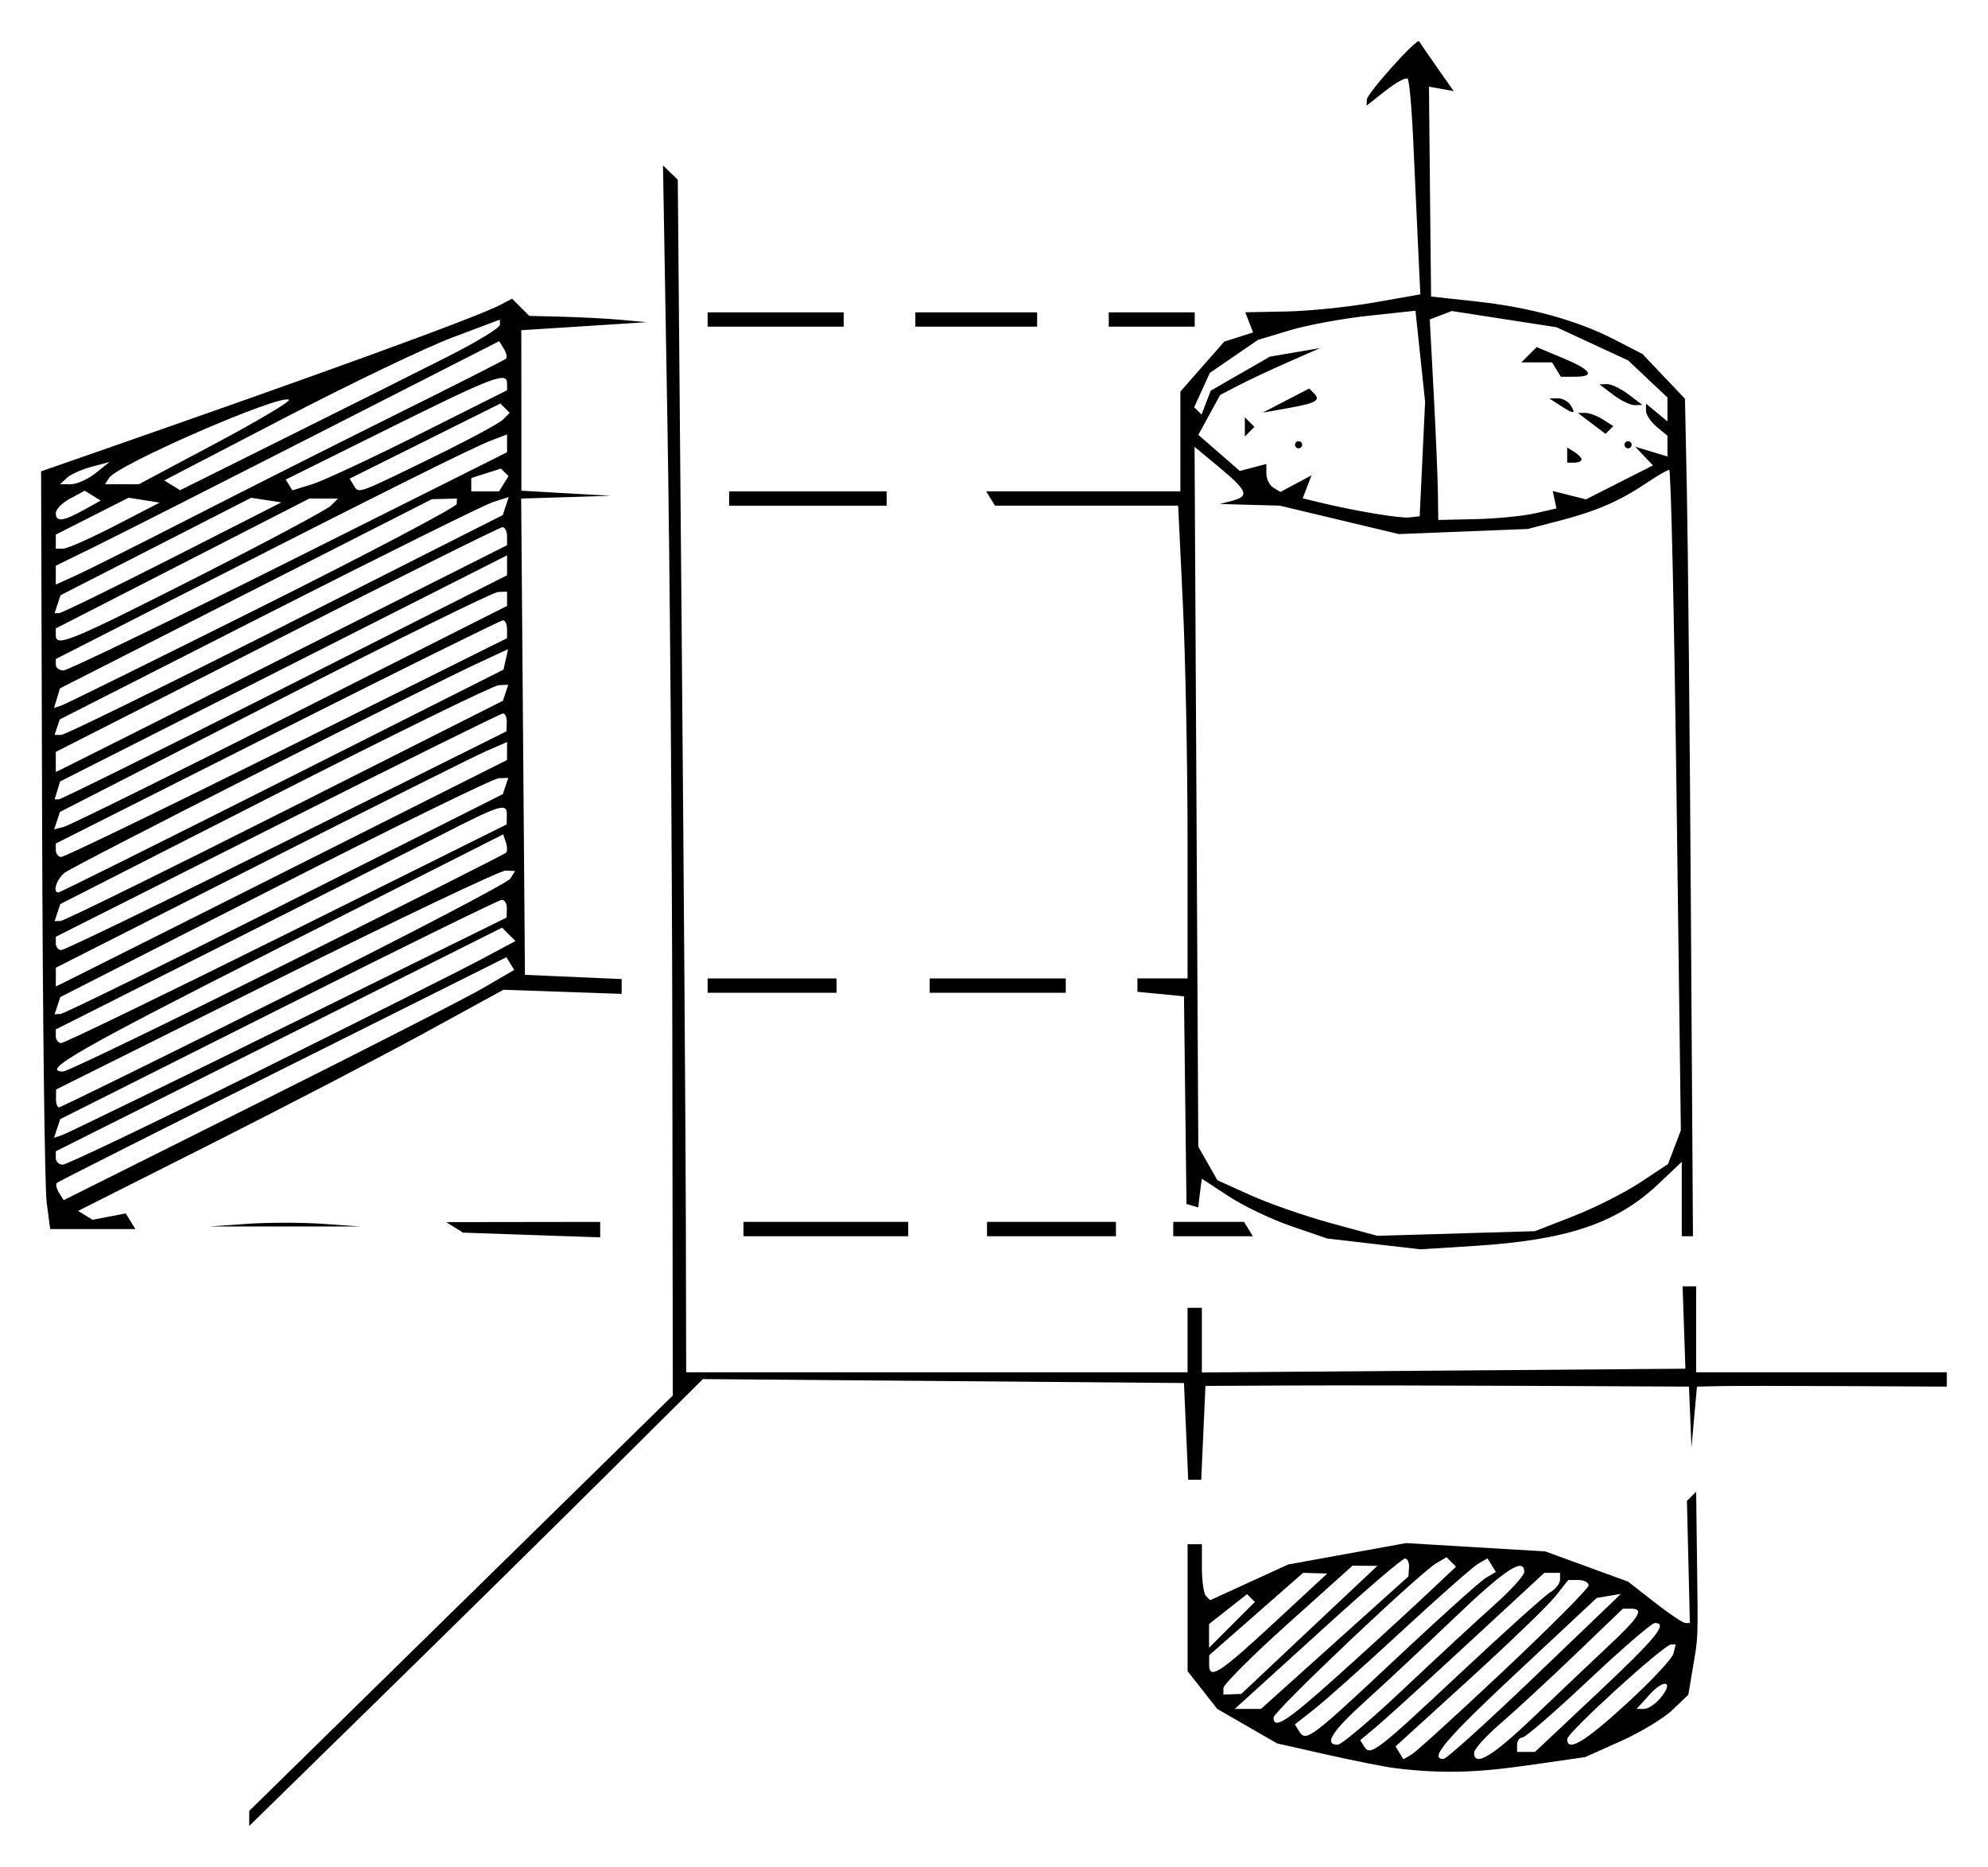 <svg xmlns="http://www.w3.org/2000/svg" height="227.06mm" width="241.75mm" viewBox="0 0 856.58 804.554"><path d="M107.38 783.593v-3.244l91.254-89.501 91.254-89.501-.205-153.92c-.113-84.655-1.063-203.92-2.111-265.03l-1.906-111.11 3.185 3.086 3.185 3.086 1.675 194.44c.922 106.94 1.735 222.57 1.808 256.94l.132 62.5h216.04v-27.778h6.172v27.86l104.17-.813 104.17-.813-.602-17.747-.602-17.747h5.832v37.038h108.024v6.172l-43.982-.216c-24.19-.119-48.416-.119-53.835 0l-9.853.216-1.181 13.117-1.181 13.117-.539-13.117-.539-13.117-68.673-.32c-37.77-.176-84.645-.244-104.17-.151l-35.494.169-.913 20.213-.913 20.213h-5.608l-.913-20.833-.913-20.833-103.65-.849-103.65-.849-41.408 41.154c-22.774 22.635-66.755 65.96-97.735 96.277l-56.327 55.123v-3.244zm493.83-21.655c-4.244-.512-17.438-3.123-29.321-5.802l-21.605-4.87-12.892-7.425-12.892-7.425-6.399-8.134-6.399-8.134v-54.724h6.172v10.288c0 5.659.801 11.089 1.779 12.067l1.779 1.779 16.824-7.702 16.824-7.702 25.378-4.606 25.379-4.607 30.002 1.795 30.002 1.795 17.837 6.507 17.837 6.507 11.393 8.915c6.266 4.903 12.255 8.915 13.308 8.915h1.915l-.633-26.307-.633-26.307 1.985-1.985 1.985-1.985.366 29.064c.451 35.817.562 32.901-1.784 46.823l-1.952 11.586-6.802 6.541c-3.741 3.598-13.747 9.65-22.234 13.449l-15.432 6.908-24.691 3.546c-22.841 3.28-37.5 3.596-57.099 1.23zm47.035-42.321c19.928-18.772 36.247-35.172 36.265-36.445.018-1.273-1.95-2.315-4.373-2.315h-4.406l-5.625 7.098c-3.094 3.904-19.842 20.041-37.217 35.859l-31.592 28.761 1.713 2.771 1.713 2.771 3.645-2.186c2.005-1.202 19.949-17.544 39.877-36.316zm13.15 2.735l37.037-35.517-5.21.869-5.21.869-34.142 31.898c-31.047 29.007-38.417 37.684-31.827 37.471 1.273-.041 18.981-16.057 39.352-35.591zm-.504 17.458c10.463-10.015 24.926-23.742 32.14-30.505 13.54-12.693 15.59-16.101 9.685-16.101h-3.432l-20.487 19.663c-11.268 10.815-25.696 24.153-32.061 29.641-6.366 5.487-11.574 11.222-11.574 12.744 0 6.391 7.829 1.692 25.73-15.442zm-31.672-18.829c19.024-17.824 36.478-33.518 38.785-34.876 2.307-1.357 4.195-3.788 4.195-5.401v-2.933h-6.784l-32.873 30.395c-18.08 16.718-35.927 32.937-39.66 36.044l-6.786 5.649 1.668 2.699c2.677 4.332 5.091 2.493 41.456-31.578zm59.255 8.485c25.277-23.767 30.437-30.09 24.555-30.09-1.308 0-14.155 11.092-28.549 24.649s-27.213 24.668-28.486 24.691c-1.273.023-2.315 1.431-2.315 3.129v3.086l3.858-.002 3.858-.002 27.078-25.461zm-83.546-1.796c14.082-13.296 31.506-29.43 38.721-35.853 7.215-6.423 13.117-12.906 13.117-14.406 0-6.598-8.179-1.215-30.305 19.945-13.039 12.47-30.305 28.619-38.368 35.887-14.181 12.782-17.846 18.601-11.715 18.601 1.62 0 14.467-10.879 28.549-24.174zm95.846 6.545c10.595-9.696 19.712-19.419 20.261-21.605l.998-3.975h-1.988c-3.06 0-44.761 37.966-44.761 40.753 0 5.78 7.426 1.36 25.49-15.172zm-99.327-19.407c18.99-17.824 36.457-33.534 38.815-34.912l4.287-2.505-1.814-2.935-1.814-2.935-4.049 2.353c-2.227 1.294-17.065 14.38-32.974 29.08s-32.758 29.742-37.442 33.426l-8.516 6.699 1.855 3.002c2.904 4.699 5 3.125 41.651-31.274zm-26.371 8.497c11.827-10.605 28.434-25.781 36.904-33.726l15.4-14.445-2.051-2.051-2.051-2.051-4.414 2.598c-7.377 4.341-70.123 63.827-70.123 66.48 0 5.343 5.666 1.727 26.335-16.805zm.018-15.441l31.77-28.549.259-3.858c.142-2.122-.644-3.858-1.747-3.858-1.103 0-16.034 12.754-33.179 28.343s-33.207 30.172-35.692 32.407l-4.519 4.064h11.34l31.77-28.549zm140.37 23.845c5.964-7.186 1.708-8.541-4.674-1.488l-5.603 6.192h3.187c1.753 0 4.944-2.117 7.091-4.704zm-151.3-29.359l29.321-27.593-5.35-.036-5.35-.036-27.829 24.98c-15.306 13.739-27.829 26.239-27.829 27.778v2.798l3.858-.148 3.858-.148 29.321-27.593zm-15.432-2.83l23.148-21.453-5.2-.148-5.2-.148-20.229 17.747-20.229 17.747-.033 3.858c-.06 6.907 4.245 4.176 27.745-17.603zm-9.718-10.89l-1.685-1.685-8.187 6.44-8.187 6.44v10.236l9.873-9.873 9.873-9.873-1.685-1.685zm52.928-152.6l-20.062-2.333-15.432-5.291c-8.488-2.91-20.64-8.706-27.006-12.88l-11.574-7.589-.356 2.359c-.196 1.297-.543 4.079-.772 6.182l-.416 3.824-2.546-.737-2.546-.737-.541-44.753-.541-44.753-10.031-.967-10.031-.967v-5.782h21.604v-59.697c0-32.833-.91-78.667-2.022-101.85l-2.022-42.155h-78.926l-1.907-3.086-1.907-3.086h83.698v-42.996l9.449-10.762 9.449-10.762 6.206-1.97 6.206-1.97-1.669-4.351-1.67-4.351 17.65-.333c9.707-.183 26.678-1.919 37.712-3.858l20.062-3.525-.958-20.062c-.527-11.034-1.468-31.651-2.09-45.815-.623-14.164-1.716-26.336-2.429-27.049-.713-.713-4.981 1.602-9.484 5.144l-8.187 6.44.084-2.539c.09-2.739 21.719-26.85 22.571-25.162.283.56 3.739 5.617 7.68 11.238l7.166 10.219-5.319-.96-5.319-.96.2 20.833c.11 11.458.316 31.808.457 45.222l.257 24.388 19.29 2.102c23.298 2.539 43.495 8.097 59.699 16.429l12.06 6.201 9.174 9.656 9.174 9.656.837 40.781c.46 22.43 1.235 103.63 1.721 180.44l.884 139.66h-4.814v-32.076l-10.031 9.519c-17.927 17.013-39.358 24.225-79.475 26.748l-23.148 1.456-20.062-2.333zm86.051-11.979c9.134-3.565 22.037-10.075 28.674-14.467l12.067-7.985 2.756-7.25 2.756-7.249-1.825-142.32c-1.004-78.274-2.433-142.32-3.176-142.32-.743 0-5.037 2.481-9.543 5.513-11.765 7.916-21.696 12.247-37.513 16.359l-13.889 3.611-27.788 1.101-27.788 1.101-25.648-6.126-25.648-6.126-12.922-.358-12.922-.358 5.401-1.411c7.473-1.953 6.573-4.244-5.659-14.411l-10.615-8.822.807 150.8.807 150.8 4.122 7.235 4.122 7.235 14.397 6.494c7.918 3.572 23.424 8.957 34.458 11.968l20.062 5.474 33.951-1.004 33.951-1.004 16.607-6.482zm-65.116-326.23l1.173-24.678-2.076-19.62-2.076-19.62-20.286 2.172c-11.158 1.195-26.421 4.019-33.919 6.275l-13.632 4.103-10.384 7.115-10.384 7.115-3.372 7.4-3.372 7.4 1.586 1.586 1.586 1.586 1.978-5.153 1.978-5.153 12.756-7.332 12.756-7.332 10.802-1.842 10.802-1.842-13.889 6.107c-7.639 3.359-17.327 7.905-21.529 10.103l-7.64 3.995-4.705 8.592-4.705 8.592 8.941 7.777 8.941 7.777 5.72-1.496 5.72-1.496v4.159c0 2.287 1.36 4.999 3.023 6.027l3.023 1.868 6.705-3.588 6.705-3.588-1.902 4.957-1.902 4.957 6.835 1.659c15.485 3.758 34.897 7.022 39.093 6.573l4.48-.479 1.173-24.678zm-54.886-6.159c0-.849.694-1.543 1.543-1.543s1.543.694 1.543 1.543-.694 1.543-1.543 1.543-1.543-.694-1.543-1.543zm-21.605-7.716v-4.115l2.058 2.058 2.058 2.058-2.058 2.058-2.058 2.058v-4.115zm17.716-11.327l10-5.196 2.088 2.088c3.009 3.009.882 4.211-11.286 6.378l-10.802 1.925 10-5.196zm107.28 48.599l9.259-2.121-.793-3.751-.793-3.751 7.157 1.796 7.157 1.796 14.438-7.319 14.438-7.319-3.827-4.019-3.827-4.019 6.944 2.098 6.944 2.098v-8.92l-4.63-3.842c-2.546-2.113-4.63-5.231-4.63-6.929v-3.086l4.63 3.842 4.63 3.842v-10.31l-8.488-8.003-8.488-8.003-15.432-7.143-15.432-7.143-22.548-3.489-22.548-3.489-4.74 1.819-4.74 1.819 1.679 31.624c.924 17.393 1.745 36.833 1.826 43.198l.147 11.574 16.204-.365c8.912-.201 20.37-1.32 25.463-2.486zm13.889-25.108v-3.269l3.086 1.907c1.698 1.049 3.086 2.52 3.086 3.269 0 .749-1.389 1.361-3.086 1.361h-3.086v-3.269zm24.691-4.447c0-.849.694-1.543 1.543-1.543s1.543.694 1.543 1.543-.694 1.543-1.543 1.543-1.543-.694-1.543-1.543zm-14.114-9.193l-5.947-4.5 3.086-.051c1.698-.028 5.13 1.241 7.627 2.82l4.54 2.871-1.679 1.679-1.679 1.679-5.947-4.5zm-13.664-7.782l-4.63-2.992 3.676-.047c2.022-.026 4.534 1.342 5.583 3.039 2.368 3.832 1.3 3.832-4.63 0zm22.966-4.532l-5.991-4.532 3.268-.098c1.798-.054 5.964 1.941 9.259 4.433l5.991 4.532-3.268.098c-1.798.054-5.964-1.941-9.259-4.433zm-24.51-10.901l-1.907-3.086h-13.216l3.297-3.297 3.298-3.298 11.209 4.683c12.436 5.196 14.301 8.085 5.218 8.085h-5.991l-1.907-3.086zm-474.76 369.65l-3.631-2.268 33.179-.047 33.179-.047v6.66l-29.548-1.016-29.548-1.016-3.631-2.268zm124.46.724v-3.086h70.988v6.172h-70.988v-3.086zm104.94 0v-3.086h55.556v6.172h-55.556v-3.086zm80.247 0v-3.086h30.5l1.907 3.086 1.907 3.086h-34.314v-3.086zm-485.43-11.55c-.838-6.366-1.72-79.839-1.961-163.27l-.438-151.7 22.456-7.818c100.62-35.04 165.75-58.77 175.53-63.97l4.928-2.619 3.714 3.714 3.714 3.714 14.506.365c7.978.201 19.367.81 25.308 1.355l10.802.99-27.038 1.732-27.038 1.732.032 2.315c.018 1.273.032 16.832.032 34.575v32.26l19.29 1.096 19.29 1.096-19.332.595-19.332.595.813 102.62.813 102.62 20.833.913 20.833.913v6.374l-25.463-.883-25.463-.883-33.951 18.571c-18.673 10.214-59.908 31.653-91.634 47.644l-57.683 29.073 3.099 1.915 3.099 1.915 7.155-1.368 7.155-1.368 2.087 3.377 2.087 3.377h-36.726l-1.523-11.574zm188.35-92.476l13.118-7.649-1.688-2.731-1.688-2.731-96.307 48.12c-52.969 26.466-96.793 48.568-97.388 49.115-.594.547-.182 2.449.916 4.226l1.997 3.231 83.961-41.966c46.178-23.082 89.864-45.408 97.079-49.615zm-97.3 36.067c44.603-22.113 87.817-43.795 96.031-48.182l14.935-7.976-2.885-2.885-2.885-2.885-96.155 48.179-96.155 48.179v2.888c0 1.589 1.354 2.888 3.009 2.888s39.502-18.092 84.105-40.205zm13.114-19.984l94.029-46.292.093-3.858c.051-2.122-.948-3.817-2.221-3.766-1.273.05-44.593 21.331-96.267 47.29l-93.953 47.198-1.341 4.022-1.341 4.022 3.485-1.162c1.917-.639 45.799-21.993 97.515-47.454zm-1.918-12.164c52.553-26.214 96.458-49.131 97.567-50.926l2.017-3.264-4.04-.177c-2.222-.098-46.716 21.083-98.876 47.068l-94.836 47.245-.072 3.858c-.039 2.122.549 3.858 1.308 3.858s44.378-21.448 96.93-47.662zm1.28-14.388c51.321-25.64 93.803-47.081 94.404-47.647.601-.566.574-2.586-.06-4.49l-1.154-3.461-96.377 48.793c-86.849 43.969-103.35 53.422-93.263 53.422 1.727 0 45.13-20.978 96.451-46.618zm-.149-12.719l94.812-47.145.095-3.858c.141-5.689-2.17-4.989-29.226 8.849-13.58 6.946-56.289 28.535-94.907 47.977l-70.216 35.348v2.91c0 1.601 1.042 2.945 2.315 2.987 1.273.042 44.98-21.138 97.127-47.068zm-.814-12.912l93.998-47.297 1.166-3.498 1.166-3.498-4.115.15c-2.263.082-45.688 21.33-96.5 47.216l-92.385 47.066-1.236 3.71-1.236 3.71 2.572-.13c1.415-.072 44.871-21.414 96.57-47.428zm.898-14.308l94.896-47.702.011-3.867.011-3.867-8.91 3.867c-4.9 2.127-48.642 24.006-97.204 48.62l-88.294 44.753-.018 4.04-.018 4.04 2.315-1.091c1.273-.6 45.018-22.557 97.211-48.793zm-.116-12.84l94.78-47.208.127-3.858c.07-2.122-.643-3.858-1.584-3.858-.941 0-44.691 21.655-97.222 48.122l-95.511 48.122v2.804c0 1.542 1.042 2.867 2.315 2.944 1.273.077 44.966-21.104 97.095-47.068zm-.764-12.965l94.017-47.417 1.148-3.444 1.148-3.444-4.115.184c-2.263.101-45.693 21.363-96.51 47.248l-92.395 47.064-1.226 3.678-1.226 3.678 2.572-.065c1.415-.035 44.88-21.403 96.589-47.482zm-1.06-12.814l95.315-48.016.987-4.399.987-4.399-11.79 5.45c-24.587 11.366-175.54 87.891-179.23 90.857-3.557 2.863-5.364 8.522-2.722 8.522.625 0 44.028-21.607 96.451-48.016zm1.944-14.349l94.902-47.203.006-3.858c.003-2.122-.783-3.858-1.747-3.858s-44.714 21.642-97.222 48.093l-95.469 48.093v2.833c0 1.558 1.042 2.893 2.315 2.968 1.273.074 45.021-21.106 97.216-47.068zm1.549-14.065l93.364-47.047v-6.152l-3.858.128c-2.122.07-45.468 21.427-96.324 47.46l-92.466 47.332-1.253 3.76-1.253 3.76 4.213-1.097c2.317-.604 46.227-22.268 97.578-48.144zm-2.327-11.972l95.691-48.278v-8.606l-96.293 48.723-96.293 48.723-1.186 3.858-1.186 3.858h1.788c.984 0 44.849-21.725 97.479-48.278zm.784-13.475l94.907-47.767v-3.882c0-2.135-.893-3.882-1.984-3.882s-44.842 21.785-97.222 48.411l-95.238 48.411v8.632l2.315-1.077c1.273-.593 45.023-22.573 97.222-48.845zm-.621-13.384l93.666-47.36 1.297-3.89 1.297-3.89-6.672 2.118c-3.67 1.165-47.199 22.725-96.732 47.912l-90.06 45.795-1.113 3.337-1.113 3.337h2.882c1.585 0 45.032-21.312 96.548-47.36zm-9.608-8.196c45.876-22.917 83.438-42.708 83.471-43.981l.061-2.315-5.401.139-5.401.139-80.116 40.756-80.116 40.756-1.288 4.244-1.288 4.244 3.334-1.157c1.834-.637 40.869-19.907 86.745-42.824zm11.22-19.232l93.917-47.01v-7.68l-6.944 2.644c-7.786 2.964-47.79 22.914-131.17 65.416l-56.327 28.711v2.464c0 1.355 1.487 2.464 3.305 2.464s45.568-21.154 97.222-47.01zm-39.859 6.9c30.105-15.27 56.132-29.159 57.837-30.864l3.1-3.1h-12.354l-54.625 27.982-54.625 27.982v2.882c0 5.332 5.742 2.977 60.668-24.882zm-10.392-8.445l46.946-23.864-6.529-.988-6.529-.988-41.068 20.994-41.068 20.994-1.271 3.858-1.271 3.858h1.922c1.057 0 23.048-10.739 48.868-23.864zm8.445-17.481c22.873-11.705 62.421-31.63 87.884-44.276 25.463-12.647 46.783-23.463 47.377-24.037.594-.574.177-2.505-.927-4.291l-2.008-3.248-79.32 40.446c-43.626 22.245-86.612 44.015-95.524 48.376l-16.204 7.93v8.118l8.567-3.867c4.712-2.127 27.281-13.444 50.154-25.149zm-33.17 3.645l19.202-9.922-6.689-1.062-6.689-1.062-15.687 7.949-15.687 7.949v6.068h3.174c1.746 0 11.815-4.465 22.377-9.922zm-13.56-6.723l7.361-4.08-3.44-2.126-3.44-2.126-6.237 3.338c-3.43 1.836-6.237 4.678-6.237 6.316 0 3.95 3.097 3.609 11.991-1.321zm156.98-66.168c12.3-6.228 22.369-12.353 22.377-13.611l.013-2.288-20.518 7.723c-11.285 4.248-43.826 19.839-72.315 34.647l-51.797 26.924 3.415 2.11 3.415 2.11 46.524-23.146c25.588-12.73 56.587-28.241 68.887-34.469zm-12.332 33.509l37.809-18.975v-2.897c0-5.264-5.699-3.103-50.745 19.247l-44.632 22.145 1.433 2.319 1.433 2.319 8.446-2.591c4.645-1.425 25.46-11.13 46.255-21.567zm4.33 10.658c15.77-7.675 30.008-15.291 31.641-16.924l2.969-2.969-2.004-2.003-2.003-2.004-32.484 16.183-32.484 16.183 1.696 2.745c2.335 3.779.763 4.318 32.669-11.21zm32.062 10.663l2.034-3.292-1.62-1.62-1.62-1.62-6.405 2.033-6.405 2.033v5.756h11.982l2.034-3.292zm-175.87-4.584l5.991-4.789-7.716 2.05c-4.244 1.127-9.036 3.283-10.648 4.789l-2.932 2.74h4.657c2.561 0 7.353-2.155 10.648-4.789zm51.614-12.759c18.13-9.652 32.391-18.121 31.692-18.82-2.939-2.939-74.018 27.947-77.58 33.712l-1.642 2.657h14.566l32.964-17.548zm13.791 336.26c8.912-.623 23.495-.623 32.407 0l16.204 1.134h-64.814l16.204-1.134zm198.3-102.66v-3.086h55.556v6.172h-55.556v-3.086zm95.679 0v-3.086h58.642v6.172h-58.642v-3.086zm-86.42-209.88v-3.086h67.902v6.172h-67.902v-3.086zm-9.259-77.16v-3.086h58.642v6.172h-58.642v-3.086zm89.506 0v-3.086h52.47v6.172h-52.47v-3.086zm83.333 0v-3.086h37.038v6.172h-37.038v-3.086z"/></svg>